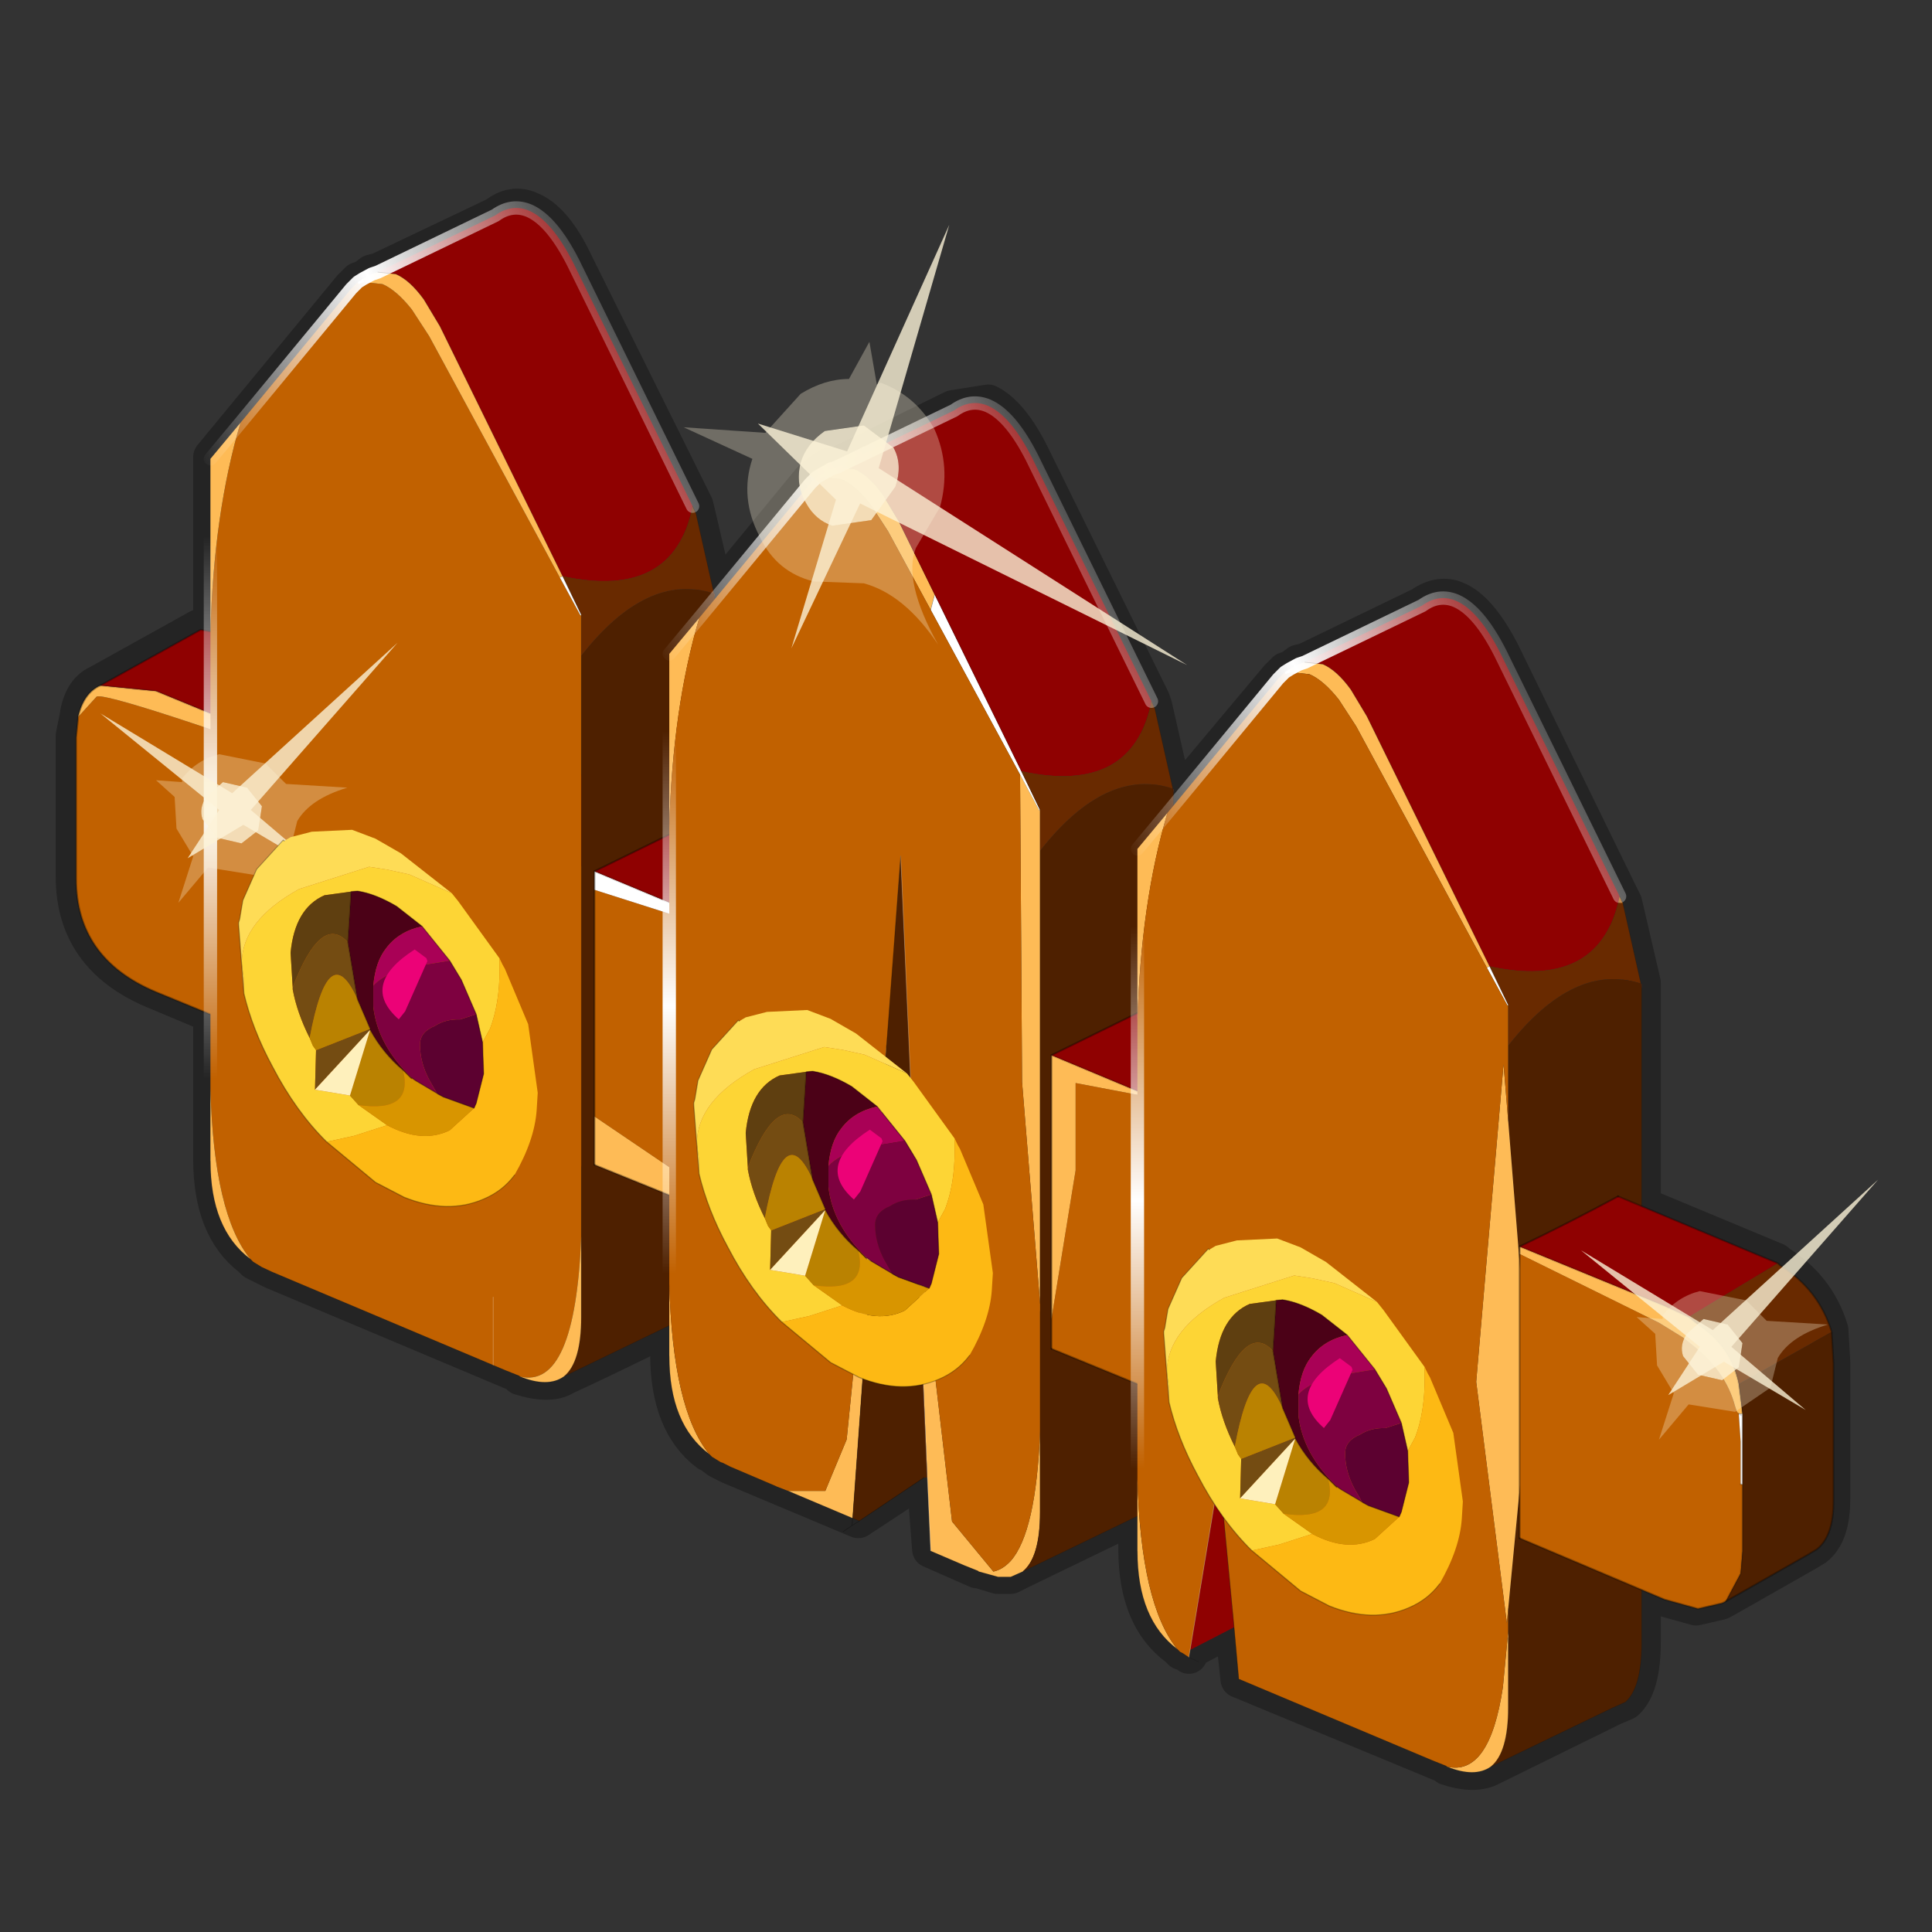 <?xml version="1.0" encoding="UTF-8" standalone="no"?>
<svg xmlns:xlink="http://www.w3.org/1999/xlink" height="520.0px" width="520.0px" xmlns="http://www.w3.org/2000/svg">
  <rect width="100%" height="100%" fill="#333333" stroke="none"/>
  <g transform="matrix(10.0, 0.0, 0.0, 10.0, 0.0, 0.0)">
    <use height="52.0" transform="matrix(1.0, 0.0, 0.0, 1.0, 0.0, 0.0)" width="52.0" xlink:href="#shape0"/>
    <use height="88.5" transform="matrix(0.359, 0.0, 0.0, 0.359, 5.484, 5.421)" width="38.3" xlink:href="#sprite0"/>
    <use height="11.05" transform="matrix(1.0, 0.0, 0.0, 1.0, 16.0, 22.15)" width="8.5" xlink:href="#shape2"/>
    <use height="88.5" transform="matrix(0.359, 0.0, 0.0, 0.359, 17.834, 10.671)" width="38.3" xlink:href="#sprite1"/>
    <use height="11.05" transform="matrix(1.0, 0.0, 0.0, 1.0, 28.3, 27.1)" width="8.45" xlink:href="#shape4"/>
    <use height="88.5" transform="matrix(0.359, 0.0, 0.0, 0.359, 30.434, 15.921)" width="38.3" xlink:href="#sprite2"/>
    <use height="37.25" transform="matrix(1.0, 0.0, 0.0, 1.0, 2.7, 6.05)" width="47.85" xlink:href="#shape6"/>
    <use height="19.5" transform="matrix(0.571, -0.147, 0.0, 0.571, 6.422, 22.864)" width="14.1" xlink:href="#sprite3"/>
    <use height="19.5" transform="matrix(0.571, -0.147, 0.0, 0.571, 31.322, 33.864)" width="14.1" xlink:href="#sprite3"/>
    <use height="19.5" transform="matrix(0.571, -0.147, 0.0, 0.571, 18.672, 27.714)" width="14.1" xlink:href="#sprite3"/>
    <use height="68.35" transform="matrix(0.722, 0.0, 0.0, 0.722, 26.261, 7.994)" width="26.0" xlink:href="#sprite4"/>
    <use height="68.35" transform="matrix(0.722, 0.0, 0.0, 0.722, 13.961, 3.194)" width="26.0" xlink:href="#sprite6"/>
    <use height="68.35" transform="matrix(0.722, 0.0, 0.0, 0.722, 1.661, -2.056)" width="26.0" xlink:href="#sprite6"/>
  </g>
  <defs>
    <g id="shape0" transform="matrix(1.0, 0.0, 0.0, 1.0, 0.0, 0.0)">
      <path d="M52.0 0.0 L52.0 52.0 0.0 52.0 0.0 0.0 52.0 0.0" fill="#33cc33" fill-opacity="0.0" fill-rule="evenodd" stroke="none"/>
      <path d="M47.2 33.7 L44.2 32.45 44.2 26.45 43.7 24.3 43.6 24.1 40.4 17.55 Q39.8 16.4 39.2 16.15 38.75 15.95 38.25 16.3 L35.15 17.8 34.95 17.85 34.75 18.0 34.6 18.05 34.5 18.15 34.4 18.25 31.55 21.65 31.55 21.2 31.05 19.0 31.0 18.85 27.75 12.25 Q27.2 11.15 26.6 10.85 L25.65 11.0 22.5 12.55 22.3 12.55 21.95 12.8 21.85 12.9 21.8 12.95 19.25 16.05 19.25 15.95 18.75 13.8 18.7 13.6 15.45 7.05 Q14.9 5.9 14.25 5.65 13.8 5.45 13.35 5.8 L10.2 7.3 10.0 7.35 9.8 7.5 9.65 7.55 9.55 7.65 9.45 7.75 5.7 12.3 5.7 16.9 5.35 16.9 2.65 18.4 Q2.2 18.6 2.1 19.3 L2.0 19.8 2.0 23.6 Q2.0 25.75 4.15 26.65 L5.7 27.3 5.7 31.2 Q5.7 33.05 6.75 33.85 L6.85 33.95 7.05 34.05 7.35 34.2 14.0 37.0 14.0 37.05 Q14.8 37.3 15.2 37.05 16.6 36.4 18.0 35.7 L18.0 36.45 Q18.0 38.3 19.05 39.1 L19.15 39.15 19.35 39.3 19.45 39.35 19.65 39.45 23.1 40.9 24.85 39.75 24.9 39.75 25.05 41.7 26.3 42.25 26.35 42.25 26.85 42.4 27.2 42.4 27.5 42.25 30.6 40.75 30.6 41.7 Q30.6 43.55 31.7 44.35 L31.8 44.45 31.85 44.45 32.0 44.55 32.05 44.4 33.2 43.8 33.35 45.2 38.9 47.5 38.95 47.55 Q39.7 47.8 40.15 47.55 L43.4 45.95 43.75 45.8 Q44.2 45.4 44.2 44.2 L44.2 42.75 44.75 43.0 45.65 43.25 46.3 43.1 46.4 43.05 48.6 41.8 48.85 41.65 Q49.3 41.3 49.3 40.35 L49.3 36.65 49.25 35.8 Q48.9 34.65 47.85 34.0 L47.8 33.95 47.2 33.7 Z" fill="none" stroke="#000000" stroke-linecap="round" stroke-linejoin="round" stroke-opacity="0.302" stroke-width="1.0"/>
      <path d="M19.9 32.55 L19.8 32.55 19.1 32.7 18.2 32.45 4.2 26.7 Q2.05 25.8 2.05 23.65 L2.05 19.85 2.1 19.35 2.1 19.3 2.6 18.75 Q2.9 18.6 10.15 21.2 L15.5 23.25 18.1 24.35 18.2 24.35 18.9 24.7 19.1 24.9 Q20.0 25.55 20.25 26.55 L20.35 27.4 20.35 29.3 19.05 28.8 20.35 29.3 20.35 31.2 20.35 31.75 19.9 32.55" fill="#c16100" fill-rule="evenodd" stroke="none"/>
      <path d="M2.1 19.3 Q2.25 18.65 2.7 18.45 L4.2 18.6 15.5 23.25 10.15 21.2 Q2.9 18.6 2.6 18.75 L2.1 19.3" fill="#febb56" fill-rule="evenodd" stroke="none"/>
      <path d="M2.7 18.45 L5.4 16.95 6.75 17.2 20.75 22.95 21.3 23.25 18.9 24.7 18.2 24.35 18.1 24.35 15.5 23.25 4.2 18.6 2.7 18.45" fill="#8f0101" fill-rule="evenodd" stroke="none"/>
      <path d="M21.3 23.25 L21.45 23.3 Q22.45 23.95 22.8 25.1 L20.25 26.55 Q20.0 25.55 19.1 24.9 L18.9 24.7 21.3 23.25" fill="#692a00" fill-rule="evenodd" stroke="none"/>
      <path d="M22.8 25.1 L22.85 25.95 22.85 29.75 Q22.85 30.75 22.4 31.1 L22.1 31.25 19.9 32.55 20.35 31.75 20.35 31.2 20.35 29.3 20.35 27.4 20.25 26.55 22.8 25.1 M21.95 28.4 L20.35 29.3 21.95 28.4" fill="#4e2000" fill-rule="evenodd" stroke="none"/>
      <path d="M2.7 18.45 L5.4 16.95 6.75 17.2 20.75 22.95 21.3 23.25 21.45 23.3 Q22.45 23.95 22.8 25.1 L22.85 25.95 22.85 29.75 Q22.85 30.75 22.4 31.1 L22.1 31.25 19.9 32.55 19.8 32.55 19.1 32.7 18.2 32.45 4.2 26.7 Q2.05 25.8 2.05 23.65 L2.05 19.85 2.1 19.35 2.1 19.3 Q2.25 18.65 2.7 18.45" fill="none" stroke="#000000" stroke-linecap="round" stroke-linejoin="round" stroke-opacity="0.302" stroke-width="0.05"/>
      <path d="M2.7 18.45 L4.2 18.6 15.5 23.25 M18.1 24.35 L18.2 24.35 18.9 24.7 M20.25 26.55 Q20.0 25.55 19.1 24.9 L18.9 24.7 M20.35 29.3 L20.35 27.4 20.25 26.55 M19.9 32.55 L20.35 31.75 20.35 31.2 20.35 29.3" fill="none" stroke="#000000" stroke-linecap="round" stroke-linejoin="round" stroke-opacity="0.153" stroke-width="0.05"/>
      <path d="M20.35 29.3 L19.05 28.8 M20.35 29.3 L21.95 28.4" fill="none" stroke="#ffffff" stroke-linecap="round" stroke-linejoin="round" stroke-opacity="0.302" stroke-width="0.05"/>
    </g>
    <g id="sprite0" transform="matrix(1.0, 0.0, 0.0, 1.0, 19.4, 44.5)">
      <use height="88.5" transform="matrix(1.0, 0.0, 0.0, 1.0, -19.4, -44.5)" width="38.3" xlink:href="#shape1"/>
    </g>
    <g id="shape1" transform="matrix(1.0, 0.0, 0.0, 1.0, 19.4, 44.5)">
      <path d="M-6.35 -39.2 L2.45 -43.45 Q3.7 -44.35 5.0 -43.8 6.7 -43.05 8.3 -39.9 L17.25 -21.65 Q15.85 -14.6 7.5 -16.4 L-1.7 -35.15 -2.9 -37.15 Q-3.95 -38.6 -5.0 -39.05 L-6.35 -39.2" fill="#8f0101" fill-rule="evenodd" stroke="none"/>
      <path d="M18.85 -15.1 L18.9 -15.05 18.9 -14.75 18.85 -15.1" fill="#963807" fill-rule="evenodd" stroke="none"/>
      <path d="M18.9 -14.75 L18.9 34.4 Q18.9 37.65 17.7 38.75 L16.7 39.2 7.6 43.6 Q8.9 42.55 8.9 39.15 L8.9 33.1 8.9 -10.45 Q13.85 -16.75 18.85 -15.1 L18.9 -14.75" fill="#4e2000" fill-rule="evenodd" stroke="none"/>
      <path d="M17.25 -21.65 L17.5 -21.1 18.85 -15.1 Q13.85 -16.75 8.9 -10.45 L8.9 -13.45 8.9 -13.5 7.5 -16.4 Q15.85 -14.6 17.25 -21.65" fill="#692a00" fill-rule="evenodd" stroke="none"/>
      <path d="M8.85 -13.45 L8.9 -13.5 8.9 -13.45 8.85 -13.45" fill="#ffa203" fill-rule="evenodd" stroke="none"/>
      <path d="M3.25 43.15 L2.3 42.75 -14.3 35.75 -15.05 35.4 -15.7 35.0 -15.9 34.8 Q-18.65 31.45 -18.9 22.0 L-18.9 -12.25 Q-18.65 -21.15 -16.65 -27.9 L-8.35 -37.95 -8.15 -38.15 -7.85 -38.45 -7.8 -38.3 -7.35 -38.45 -6.0 -38.3 Q-4.95 -37.85 -3.8 -36.4 L-2.5 -34.4 7.3 -16.3 8.85 -13.45 8.9 -13.45 8.9 -10.45 8.9 33.1 Q8.45 44.6 4.3 43.6 L4.25 43.55 3.25 43.15 M2.3 37.65 L2.3 42.75 2.3 37.65" fill="#c16100" fill-rule="evenodd" stroke="none"/>
      <path d="M-7.85 -38.45 L-7.45 -38.7 -7.35 -38.45 -7.8 -38.3 -7.85 -38.45 M8.85 -13.45 L7.3 -16.3 7.5 -16.4 8.9 -13.5 8.85 -13.45" fill="#ffffff" fill-rule="evenodd" stroke="none"/>
      <path d="M7.6 43.6 Q6.4 44.45 4.3 43.6 8.45 44.6 8.9 33.1 L8.9 39.15 Q8.9 42.55 7.6 43.6 M-15.9 34.8 Q-18.9 32.55 -18.9 27.45 L-18.9 22.0 Q-18.65 31.45 -15.9 34.8 M-18.9 -12.25 L-18.9 -25.2 -16.65 -27.9 Q-18.65 -21.15 -18.9 -12.25 M-7.45 -38.7 L-6.8 -39.05 -6.35 -39.2 -5.0 -39.05 Q-3.95 -38.6 -2.9 -37.15 L-1.7 -35.15 7.5 -16.4 7.3 -16.3 -2.5 -34.4 -3.8 -36.4 Q-4.95 -37.85 -6.0 -38.3 L-7.35 -38.45 -7.45 -38.7" fill="#febb56" fill-rule="evenodd" stroke="none"/>
      <path d="M-6.35 -39.2 L2.45 -43.45 Q3.7 -44.35 5.0 -43.8 6.7 -43.05 8.3 -39.9 L17.25 -21.65 M-18.9 -25.2 L-16.65 -27.9 -8.35 -37.95 -8.15 -38.15 -7.85 -38.45 -7.45 -38.7 -6.8 -39.05 -6.35 -39.2" fill="none" stroke="url(#gradient0)" stroke-linecap="round" stroke-linejoin="round" stroke-width="1.0"/>
      <path d="M17.25 -21.65 L17.5 -21.1 18.85 -15.1 18.9 -15.05 18.9 -14.75 18.9 34.4 Q18.9 37.65 17.7 38.75 L16.7 39.2 7.6 43.6 Q6.4 44.45 4.3 43.6 L3.25 43.15 2.3 42.75 -14.3 35.75 -15.05 35.4 -15.7 35.0 -15.9 34.8 Q-18.9 32.55 -18.9 27.45 M-6.35 -39.2 L-5.0 -39.05 Q-3.95 -38.6 -2.9 -37.15 L-1.7 -35.15 7.5 -16.4 M18.85 -15.1 L18.9 -14.75 M8.9 -13.5 L7.5 -16.4 M8.9 -13.45 L8.9 -13.5 M8.9 -13.45 L8.9 -10.45 8.9 33.1 8.9 39.15 Q8.9 42.55 7.6 43.6 M4.3 43.6 L4.25 43.55 3.25 43.15" fill="none" stroke="#000000" stroke-linecap="round" stroke-linejoin="round" stroke-opacity="0.153" stroke-width="0.05"/>
      <path d="M2.3 42.75 L2.3 37.65" fill="none" stroke="#ffffff" stroke-linecap="round" stroke-linejoin="round" stroke-opacity="0.302" stroke-width="0.05"/>
      <path d="M-18.9 27.45 L-18.9 22.0 -18.9 -12.25 -18.9 -25.2" fill="none" stroke="url(#gradient1)" stroke-linecap="round" stroke-linejoin="round" stroke-width="1.0"/>
    </g>
    <linearGradient gradientTransform="matrix(0.019, -0.011, 0.01, 0.017, -0.8, -28.1)" gradientUnits="userSpaceOnUse" id="gradient0" spreadMethod="pad" x1="-819.2" x2="819.2">
      <stop offset="0.0" stop-color="#ffffff" stop-opacity="0.0"/>
      <stop offset="0.502" stop-color="#ffffff"/>
      <stop offset="0.992" stop-color="#ffffff" stop-opacity="0.0"/>
    </linearGradient>
    <linearGradient gradientTransform="matrix(0.0, 0.025, -0.032, 0.0, -18.9, 1.1)" gradientUnits="userSpaceOnUse" id="gradient1" spreadMethod="pad" x1="-819.2" x2="819.2">
      <stop offset="0.0" stop-color="#ffffff" stop-opacity="0.0"/>
      <stop offset="0.502" stop-color="#ffffff"/>
      <stop offset="0.992" stop-color="#ffffff" stop-opacity="0.0"/>
    </linearGradient>
    <g id="shape2" transform="matrix(1.0, 0.0, 0.0, 1.0, -16.0, -22.15)">
      <path d="M21.95 27.2 L22.05 28.05 22.05 31.75 21.95 32.3 21.55 33.05 21.5 33.1 20.8 33.2 20.65 33.2 16.0 30.05 16.0 23.95 20.55 25.4 20.8 25.55 Q21.7 26.2 21.95 27.2" fill="#c16100" fill-rule="evenodd" stroke="none"/>
      <path d="M16.0 23.45 L19.95 25.1 20.55 25.4 16.0 23.95 16.0 23.45" fill="#ffffff" fill-rule="evenodd" stroke="none"/>
      <path d="M16.0 23.45 L18.65 22.15 22.35 23.7 22.95 23.95 20.55 25.4 19.95 25.1 16.0 23.45" fill="#8f0101" fill-rule="evenodd" stroke="none"/>
      <path d="M20.55 25.4 L22.95 23.95 23.0 24.0 Q24.05 24.65 24.4 25.8 L21.95 27.2 Q21.7 26.2 20.8 25.55 L20.55 25.4" fill="#692a00" fill-rule="evenodd" stroke="none"/>
      <path d="M16.0 30.05 L20.65 33.2 19.95 32.95 16.0 31.35 16.0 30.05" fill="#febb56" fill-rule="evenodd" stroke="none"/>
      <path d="M21.95 27.2 L24.4 25.8 24.5 26.65 24.5 30.35 Q24.5 31.3 24.0 31.65 L23.75 31.8 21.55 33.05 21.95 32.3 22.05 31.75 22.05 28.05 21.95 27.2" fill="#4e2000" fill-rule="evenodd" stroke="none"/>
      <path d="M18.65 22.15 L16.0 23.45 16.0 23.95 16.0 30.05 16.0 31.35" fill="none" stroke="#000000" stroke-linecap="round" stroke-linejoin="round" stroke-opacity="0.353" stroke-width="0.05"/>
      <path d="M16.0 23.45 L19.95 25.1 20.55 25.4 M21.95 27.2 L22.05 28.05 22.05 31.75 21.95 32.3 21.55 33.05 M21.95 27.2 Q21.7 26.2 20.8 25.55 L20.55 25.4" fill="none" stroke="#000000" stroke-linecap="round" stroke-linejoin="round" stroke-opacity="0.153" stroke-width="0.05"/>
      <path d="M22.95 23.95 L22.35 23.7 18.65 22.15 M24.4 25.8 Q24.05 24.65 23.0 24.0 L22.95 23.95 M21.55 33.05 L23.75 31.8 24.0 31.65 Q24.5 31.3 24.5 30.35 L24.5 26.65 24.4 25.8 M20.65 33.2 L20.8 33.2 21.5 33.1 21.55 33.05 M16.0 31.35 L19.95 32.95 20.65 33.2" fill="none" stroke="#000000" stroke-linecap="round" stroke-linejoin="round" stroke-opacity="0.302" stroke-width="0.05"/>
    </g>
    <g id="sprite1" transform="matrix(1.0, 0.0, 0.0, 1.0, 19.4, 44.5)">
      <use height="88.5" transform="matrix(1.0, 0.0, 0.0, 1.0, -19.4, -44.5)" width="38.3" xlink:href="#shape3"/>
    </g>
    <g id="shape3" transform="matrix(1.0, 0.0, 0.0, 1.0, 19.4, 44.5)">
      <path d="M1.0 -29.65 L0.7 -28.5 -2.5 -34.4 -3.8 -36.4 Q-4.95 -37.85 -6.0 -38.3 L-7.35 -38.45 -7.8 -38.3 -7.85 -38.45 -6.8 -39.05 -6.35 -39.2 -5.0 -39.05 Q-3.95 -38.6 -2.9 -37.15 L-1.7 -35.15 1.0 -29.65 M7.4 -16.15 L8.85 -13.45 8.9 -13.45 8.9 -10.45 8.9 23.5 7.55 6.9 7.4 -16.15 M7.6 43.6 L6.7 44.0 5.75 44.0 4.3 43.6 4.25 43.55 3.25 43.15 0.8 42.1 0.7 42.05 0.45 36.55 -0.4 16.7 2.3 39.85 5.4 43.6 Q6.1 43.45 6.7 42.8 8.6 40.65 8.9 33.1 L8.9 39.15 Q8.9 42.55 7.6 43.6 M-18.9 -25.2 L-16.65 -27.9 Q-18.65 -21.15 -18.9 -12.25 L-18.9 -25.2 M-2.55 3.4 L-5.15 39.6 -10.0 37.55 -7.2 37.55 -5.6 33.7 -2.55 3.4 M-15.9 34.8 Q-18.9 32.55 -18.9 27.45 L-18.9 22.0 Q-18.65 31.45 -15.9 34.8" fill="#febb56" fill-rule="evenodd" stroke="none"/>
      <path d="M0.7 -28.5 L1.0 -29.65 7.5 -16.4 8.9 -13.5 8.85 -13.45 7.4 -16.15 0.7 -28.5" fill="#ffffff" fill-rule="evenodd" stroke="none"/>
      <path d="M1.0 -29.65 L-1.7 -35.15 -2.9 -37.15 Q-3.95 -38.6 -5.0 -39.05 L-6.35 -39.2 2.45 -43.45 Q3.7 -44.35 5.0 -43.8 6.7 -43.05 8.3 -39.9 L17.25 -21.65 Q15.85 -14.6 7.5 -16.4 L1.0 -29.65" fill="#8f0101" fill-rule="evenodd" stroke="none"/>
      <path d="M18.85 -15.1 L18.9 -15.05 18.9 -14.75 18.85 -15.1" fill="#963807" fill-rule="evenodd" stroke="none"/>
      <path d="M18.9 -14.75 L18.9 34.4 Q18.9 37.65 17.7 38.75 L16.7 39.2 7.6 43.6 Q8.9 42.55 8.9 39.15 L8.9 33.1 8.9 24.1 8.9 23.5 8.9 -10.45 Q13.85 -16.75 18.85 -15.1 L18.9 -14.75 M0.45 36.55 L0.2 36.55 -4.65 39.8 -5.15 39.6 -2.55 3.4 -1.55 -10.05 -0.4 15.95 -0.4 16.7 0.45 36.55" fill="#4e2000" fill-rule="evenodd" stroke="none"/>
      <path d="M8.9 -13.5 L7.5 -16.4 Q15.85 -14.6 17.25 -21.65 L17.5 -21.1 18.85 -15.1 Q13.85 -16.75 8.9 -10.45 L8.9 -13.45 8.9 -13.5" fill="#692a00" fill-rule="evenodd" stroke="none"/>
      <path d="M8.85 -13.45 L8.9 -13.5 8.9 -13.45 8.85 -13.45" fill="#ffa203" fill-rule="evenodd" stroke="none"/>
      <path d="M-7.85 -38.45 L-7.8 -38.3 -7.35 -38.45 -6.0 -38.3 Q-4.95 -37.85 -3.8 -36.4 L-2.5 -34.4 0.7 -28.5 7.4 -16.15 7.55 6.9 8.9 23.5 8.9 24.1 8.9 33.1 Q8.6 40.65 6.7 42.8 6.1 43.45 5.4 43.6 L2.3 39.85 -0.4 16.7 -0.4 15.95 -1.55 -10.05 -2.55 3.4 -5.6 33.7 -7.2 37.55 -10.0 37.55 -10.9 37.2 -14.3 35.75 -14.9 35.45 -15.05 35.4 -15.7 35.0 -15.9 34.8 Q-18.65 31.45 -18.9 22.0 L-18.9 -12.25 Q-18.65 -21.15 -16.65 -27.9 L-8.35 -37.95 -8.15 -38.15 -7.85 -38.45" fill="#c16100" fill-rule="evenodd" stroke="none"/>
      <path d="M0.7 -28.5 L1.0 -29.65 -1.7 -35.15 -2.9 -37.15 Q-3.95 -38.6 -5.0 -39.05 L-6.35 -39.2 M8.9 -13.5 L7.5 -16.4 1.0 -29.65 M17.25 -21.65 L17.5 -21.1 18.85 -15.1 18.9 -15.05 18.9 -14.75 18.9 34.4 Q18.9 37.65 17.7 38.75 L16.7 39.2 7.6 43.6 6.7 44.0 5.75 44.0 4.3 43.6 3.25 43.15 0.8 42.1 0.7 42.05 M18.85 -15.1 L18.9 -14.75 M8.9 -13.45 L8.9 -13.5 M8.9 -13.45 L8.9 -10.45 8.9 23.5 M8.9 24.1 L8.9 33.1 8.9 39.15 Q8.9 42.55 7.6 43.6 M4.3 43.6 L4.25 43.55 3.25 43.15 M-5.15 39.6 L-4.65 39.8 M-10.9 37.2 L-14.3 35.75 -14.9 35.45 -15.05 35.4 -15.7 35.0 -15.9 34.8 Q-18.9 32.55 -18.9 27.45 M-5.15 39.6 L-10.0 37.55" fill="none" stroke="#000000" stroke-linecap="round" stroke-linejoin="round" stroke-opacity="0.153" stroke-width="0.05"/>
      <path d="M-6.35 -39.2 L-6.8 -39.05 -7.85 -38.45 M-6.35 -39.2 L2.45 -43.45 Q3.7 -44.35 5.0 -43.8 6.7 -43.05 8.3 -39.9 L17.25 -21.65 M-16.65 -27.9 L-8.35 -37.95 -8.15 -38.15 -7.85 -38.45 M-16.65 -27.9 L-18.9 -25.2" fill="none" stroke="url(#gradient2)" stroke-linecap="round" stroke-linejoin="round" stroke-width="1.0"/>
      <path d="M0.7 42.05 L0.45 36.55 -0.4 16.7 M-0.4 15.95 L-1.55 -10.05" fill="none" stroke="#ffffff" stroke-linecap="round" stroke-linejoin="round" stroke-opacity="0.302" stroke-width="0.05"/>
      <path d="M-18.9 -25.2 L-18.9 -12.25 M-18.9 27.45 L-18.9 22.0 -18.9 -12.25" fill="none" stroke="url(#gradient3)" stroke-linecap="round" stroke-linejoin="round" stroke-width="1.0"/>
      <path d="M0.2 36.55 L-4.65 39.8 -5.2 40.15 -5.85 40.6 M-1.55 -10.05 L-2.55 3.4 -5.15 39.6 -5.2 40.15" fill="none" stroke="#000000" stroke-linecap="round" stroke-linejoin="round" stroke-opacity="0.302" stroke-width="0.05"/>
    </g>
    <linearGradient gradientTransform="matrix(0.019, -0.011, 0.01, 0.017, -0.8, -28.1)" gradientUnits="userSpaceOnUse" id="gradient2" spreadMethod="pad" x1="-819.2" x2="819.2">
      <stop offset="0.0" stop-color="#ffffff" stop-opacity="0.0"/>
      <stop offset="0.502" stop-color="#ffffff"/>
      <stop offset="0.992" stop-color="#ffffff" stop-opacity="0.0"/>
    </linearGradient>
    <linearGradient gradientTransform="matrix(0.0, 0.025, -0.032, 0.0, -18.9, 1.1)" gradientUnits="userSpaceOnUse" id="gradient3" spreadMethod="pad" x1="-819.2" x2="819.2">
      <stop offset="0.0" stop-color="#ffffff" stop-opacity="0.0"/>
      <stop offset="0.502" stop-color="#ffffff"/>
      <stop offset="0.992" stop-color="#ffffff" stop-opacity="0.0"/>
    </linearGradient>
    <g id="shape4" transform="matrix(1.0, 0.0, 0.0, 1.0, -28.3, -27.1)">
      <path d="M32.9 30.35 L33.1 30.5 Q34.0 31.1 34.25 32.15 L34.3 33.0 34.3 34.8 34.3 36.7 34.25 37.2 33.85 38.0 33.75 38.05 33.1 38.15 32.2 37.9 28.3 36.3 28.3 35.5 28.95 31.5 28.95 29.15 31.05 29.55 32.2 30.05 32.9 30.35 M33.0 34.3 L34.3 34.8 33.0 34.3" fill="#c16100" fill-rule="evenodd" stroke="none"/>
      <path d="M28.3 35.5 L28.3 28.4 31.05 29.55 28.95 29.15 28.95 31.5 28.3 35.5" fill="#febb56" fill-rule="evenodd" stroke="none"/>
      <path d="M35.2 28.9 L32.9 30.35 32.2 30.05 31.05 29.55 28.3 28.4 30.95 27.1 34.65 28.65 35.2 28.9" fill="#8f0101" fill-rule="evenodd" stroke="none"/>
      <path d="M35.2 28.9 L35.3 28.95 Q36.4 29.6 36.7 30.7 L34.25 32.15 Q34.0 31.1 33.1 30.5 L32.9 30.35 35.2 28.9" fill="#692a00" fill-rule="evenodd" stroke="none"/>
      <path d="M34.25 32.15 L36.7 30.7 36.75 31.6 36.75 35.25 Q36.75 36.2 36.35 36.55 L36.05 36.7 33.85 38.0 34.25 37.2 34.3 36.7 34.3 34.8 34.3 33.0 34.25 32.15 M35.9 33.95 L34.3 34.8 35.9 33.95 M36.75 31.6 L34.3 33.0 36.75 31.6" fill="#4e2000" fill-rule="evenodd" stroke="none"/>
      <path d="M28.3 36.3 L28.3 35.5 28.3 28.4 30.95 27.1" fill="none" stroke="#000000" stroke-linecap="round" stroke-linejoin="round" stroke-opacity="0.353" stroke-width="0.05"/>
      <path d="M32.9 30.35 L33.1 30.5 Q34.0 31.1 34.25 32.15 L34.3 33.0 36.75 31.6 M31.05 29.55 L32.2 30.05 32.9 30.35 M31.05 29.55 L28.3 28.4 M34.3 33.0 L34.3 34.8 35.9 33.95 M33.85 38.0 L34.25 37.2 34.3 36.7 34.3 34.8" fill="none" stroke="#000000" stroke-linecap="round" stroke-linejoin="round" stroke-opacity="0.153" stroke-width="0.05"/>
      <path d="M36.7 30.7 Q36.4 29.6 35.3 28.95 L35.2 28.9 M36.7 30.7 L36.75 31.6 36.75 35.25 Q36.75 36.2 36.35 36.55 L36.05 36.7 33.85 38.0 33.75 38.05 33.1 38.15 32.2 37.9 28.3 36.3 M30.95 27.1 L34.65 28.65 35.2 28.9" fill="none" stroke="#000000" stroke-linecap="round" stroke-linejoin="round" stroke-opacity="0.302" stroke-width="0.05"/>
      <path d="M34.3 34.8 L33.0 34.3" fill="none" stroke="#ffffff" stroke-linecap="round" stroke-linejoin="round" stroke-opacity="0.302" stroke-width="0.05"/>
    </g>
    <g id="sprite2" transform="matrix(1.0, 0.0, 0.0, 1.0, 19.4, 44.5)">
      <use height="88.5" transform="matrix(1.0, 0.0, 0.0, 1.0, -19.4, -44.5)" width="38.3" xlink:href="#shape5"/>
    </g>
    <g id="shape5" transform="matrix(1.0, 0.0, 0.0, 1.0, 19.4, 44.5)">
      <path d="M-6.35 -39.2 L2.45 -43.45 Q3.7 -44.35 5.0 -43.8 6.7 -43.05 8.3 -39.9 L17.25 -21.65 17.15 -21.2 Q15.55 -14.65 7.5 -16.4 L-1.7 -35.15 -2.9 -37.15 Q-3.95 -38.6 -5.0 -39.05 L-6.35 -39.2 M-11.65 33.15 L-14.95 34.85 -12.75 21.6 -11.65 33.15" fill="#8f0101" fill-rule="evenodd" stroke="none"/>
      <path d="M17.5 -21.1 L18.85 -15.1 Q13.85 -16.75 8.9 -10.45 L8.9 -13.45 8.9 -13.5 7.5 -16.4 Q15.55 -14.65 17.15 -21.2 L17.5 -21.1" fill="#692a00" fill-rule="evenodd" stroke="none"/>
      <path d="M18.85 -15.1 L18.9 -15.05 18.9 -14.75 18.85 -15.1" fill="#963807" fill-rule="evenodd" stroke="none"/>
      <path d="M18.9 -14.75 L18.9 34.4 Q18.9 37.65 17.7 38.75 L16.7 39.2 7.6 43.6 Q8.9 42.55 8.9 39.15 L8.9 33.95 8.9 33.65 8.9 33.1 8.9 31.75 10.5 15.1 8.9 -4.8 8.9 -10.45 Q13.85 -16.75 18.85 -15.1 L18.9 -14.75" fill="#4e2000" fill-rule="evenodd" stroke="none"/>
      <path d="M17.25 -21.65 L17.5 -21.1 17.15 -21.2 17.25 -21.65" fill="#ab5500" fill-rule="evenodd" stroke="none"/>
      <path d="M7.5 -16.4 L8.9 -13.5 8.85 -13.45 7.3 -16.3 7.5 -16.4 M-7.35 -38.45 L-7.8 -38.3 -7.85 -38.45 -7.45 -38.7 -7.35 -38.45" fill="#ffffff" fill-rule="evenodd" stroke="none"/>
      <path d="M8.9 -13.5 L8.9 -13.45 8.85 -13.45 8.9 -13.5" fill="#ffa203" fill-rule="evenodd" stroke="none"/>
      <path d="M7.6 43.6 Q6.4 44.45 4.3 43.6 7.5 44.35 8.5 37.65 L8.9 33.45 8.9 33.1 8.9 33.65 8.9 33.95 8.9 39.15 Q8.9 42.55 7.6 43.6 M7.5 -16.4 L7.3 -16.3 -2.5 -34.4 -3.8 -36.4 Q-4.95 -37.85 -6.0 -38.3 L-7.35 -38.45 -7.45 -38.7 -6.8 -39.05 -6.35 -39.2 -5.0 -39.05 Q-3.95 -38.6 -2.9 -37.15 L-1.7 -35.15 7.5 -16.4 M-16.65 -27.9 Q-18.65 -21.15 -18.9 -12.25 L-18.9 -25.2 -16.65 -27.9 M-18.9 22.0 Q-18.65 31.45 -15.9 34.8 -18.9 32.55 -18.9 27.45 L-18.9 22.0 M8.9 31.75 L8.8 32.85 6.5 14.75 8.55 -9.05 8.9 -4.8 10.5 15.1 8.9 31.75" fill="#febb56" fill-rule="evenodd" stroke="none"/>
      <path d="M3.25 43.15 L-11.25 37.05 -11.3 37.05 -11.65 33.15 -12.75 21.6 -14.95 34.85 -15.05 35.4 -15.5 35.1 -15.7 35.0 -15.9 34.8 Q-18.65 31.45 -18.9 22.0 L-18.9 -12.25 Q-18.65 -21.15 -16.65 -27.9 L-8.35 -37.95 -8.15 -38.15 -7.85 -38.45 -7.8 -38.3 -7.35 -38.45 -6.0 -38.3 Q-4.95 -37.85 -3.8 -36.4 L-2.5 -34.4 7.3 -16.3 8.85 -13.45 8.9 -13.45 8.9 -10.45 8.9 -4.8 8.55 -9.05 6.5 14.75 8.8 32.85 8.9 31.75 8.9 33.1 8.9 33.45 8.5 37.65 Q7.5 44.35 4.3 43.6 L4.25 43.55 3.25 43.15" fill="#c16100" fill-rule="evenodd" stroke="none"/>
      <path d="M-6.35 -39.2 L2.45 -43.45 Q3.7 -44.35 5.0 -43.8 6.7 -43.05 8.3 -39.9 L17.25 -21.65 M-7.85 -38.45 L-8.15 -38.15 -8.35 -37.95 -16.65 -27.9 M-7.45 -38.7 L-6.8 -39.05 -6.35 -39.2 M-7.45 -38.7 L-7.85 -38.45 M-18.9 -25.2 L-16.65 -27.9" fill="none" stroke="url(#gradient4)" stroke-linecap="round" stroke-linejoin="round" stroke-width="1.0"/>
      <path d="M17.25 -21.65 L17.5 -21.1 18.85 -15.1 18.9 -15.05 18.9 -14.75 18.9 34.4 Q18.9 37.65 17.7 38.75 L16.7 39.2 7.6 43.6 Q6.4 44.45 4.3 43.6 L3.25 43.15 -11.25 37.05 -11.3 37.05 M-15.05 35.4 L-14.3 35.75 M7.5 -16.4 L8.9 -13.5 8.9 -13.45 8.9 -10.45 M18.85 -15.1 L18.9 -14.75 M-15.9 34.8 L-15.7 35.0 -15.5 35.1 -15.05 35.4 M8.9 -4.8 L8.9 -10.45 M8.9 31.75 L8.9 33.1 8.9 33.65 M8.9 33.95 L8.9 39.15 Q8.9 42.55 7.6 43.6 M-6.35 -39.2 L-5.0 -39.05 Q-3.95 -38.6 -2.9 -37.15 L-1.7 -35.15 7.5 -16.4 M-15.9 34.8 Q-18.9 32.55 -18.9 27.45 M4.3 43.6 L4.25 43.55 3.25 43.15" fill="none" stroke="#000000" stroke-linecap="round" stroke-linejoin="round" stroke-opacity="0.153" stroke-width="0.05"/>
      <path d="M-18.9 -12.25 L-18.9 22.0 M-18.9 -12.25 L-18.9 -25.2 M-18.9 27.45 L-18.9 22.0" fill="none" stroke="url(#gradient5)" stroke-linecap="round" stroke-linejoin="round" stroke-width="1.0"/>
      <path d="M-14.95 34.85 L-15.05 35.4 M-14.95 34.85 L-12.75 21.6" fill="none" stroke="#ffffff" stroke-linecap="round" stroke-linejoin="round" stroke-opacity="0.302" stroke-width="0.05"/>
      <path d="M-11.3 37.05 L-11.65 33.15 M-12.75 21.6 L-11.65 33.15" fill="none" stroke="#000000" stroke-linecap="round" stroke-linejoin="round" stroke-opacity="0.302" stroke-width="0.05"/>
    </g>
    <linearGradient gradientTransform="matrix(0.019, -0.011, 0.01, 0.017, -0.8, -28.1)" gradientUnits="userSpaceOnUse" id="gradient4" spreadMethod="pad" x1="-819.2" x2="819.2">
      <stop offset="0.0" stop-color="#ffffff" stop-opacity="0.0"/>
      <stop offset="0.502" stop-color="#ffffff"/>
      <stop offset="0.992" stop-color="#ffffff" stop-opacity="0.0"/>
    </linearGradient>
    <linearGradient gradientTransform="matrix(0.0, 0.025, -0.032, 0.0, -18.9, 1.1)" gradientUnits="userSpaceOnUse" id="gradient5" spreadMethod="pad" x1="-819.2" x2="819.2">
      <stop offset="0.0" stop-color="#ffffff" stop-opacity="0.0"/>
      <stop offset="0.502" stop-color="#ffffff"/>
      <stop offset="0.992" stop-color="#ffffff" stop-opacity="0.0"/>
    </linearGradient>
    <g id="shape6" transform="matrix(1.0, 0.0, 0.0, 1.0, -2.7, -6.05)">
      <path d="M40.9 33.75 L44.65 35.6 45.3 36.0 45.55 36.2 Q46.45 36.9 46.7 37.85 L46.75 38.0 46.8 38.05 46.85 38.8 46.85 39.95 46.9 39.95 46.9 41.75 46.85 42.35 46.45 43.1 46.35 43.15 45.7 43.3 44.8 43.05 40.9 41.4 40.9 33.75" fill="#c16100" fill-rule="evenodd" stroke="none"/>
      <path d="M46.8 38.05 L46.9 38.05 46.9 38.1 46.9 39.95 46.85 39.95 46.85 38.8 46.8 38.05 46.9 38.1 46.8 38.05" fill="#ffffff" fill-rule="evenodd" stroke="none"/>
      <path d="M45.45 35.45 L45.7 35.65 Q46.6 36.25 46.8 37.25 L46.9 38.05 46.8 38.05 46.75 38.0 46.7 37.85 Q46.45 36.9 45.55 36.2 L45.3 36.0 44.65 35.6 40.9 33.75 40.9 33.55 44.8 35.15 45.45 35.45" fill="#febb56" fill-rule="evenodd" stroke="none"/>
      <path d="M47.85 34.0 L45.45 35.45 44.8 35.15 40.9 33.55 Q42.25 32.9 43.55 32.2 L47.25 33.75 47.85 34.0" fill="#8f0101" fill-rule="evenodd" stroke="none"/>
      <path d="M46.8 37.25 Q46.6 36.25 45.7 35.65 L45.45 35.45 47.85 34.0 47.9 34.05 Q48.95 34.7 49.3 35.85 L46.8 37.25" fill="#692a00" fill-rule="evenodd" stroke="none"/>
      <path d="M46.8 37.25 L49.3 35.85 49.35 36.7 49.35 40.4 Q49.35 41.35 48.9 41.7 L48.65 41.85 46.45 43.1 46.85 42.35 46.9 41.75 46.9 39.95 46.9 38.1 46.9 38.05 46.8 37.25" fill="#4e2000" fill-rule="evenodd" stroke="none"/>
      <path d="M40.9 33.55 L40.9 33.75 40.9 41.4 M43.55 32.2 Q42.25 32.9 40.9 33.55" fill="none" stroke="#000000" stroke-linecap="round" stroke-linejoin="round" stroke-opacity="0.353" stroke-width="0.05"/>
      <path d="M45.45 35.45 L45.7 35.65 Q46.6 36.25 46.8 37.25 M45.45 35.45 L44.8 35.15 40.9 33.55 M46.9 38.05 L46.8 37.25 M46.45 43.1 L46.85 42.35 46.9 41.75 46.9 39.95 46.85 39.95 M46.8 38.05 L46.9 38.1 46.9 38.05 M46.9 38.1 L46.9 39.95" fill="none" stroke="#000000" stroke-linecap="round" stroke-linejoin="round" stroke-opacity="0.153" stroke-width="0.05"/>
      <path d="M49.3 35.85 Q48.95 34.7 47.9 34.05 L47.85 34.0 47.25 33.75 43.55 32.2 M40.9 41.4 L44.8 43.05 45.7 43.3 46.35 43.15 46.45 43.1 48.65 41.85 48.9 41.7 Q49.35 41.35 49.35 40.4 L49.35 36.7 49.3 35.85" fill="none" stroke="#000000" stroke-linecap="round" stroke-linejoin="round" stroke-opacity="0.302" stroke-width="0.05"/>
      <path d="M23.65 12.6 L31.95 17.9 23.15 13.55 21.3 17.45 22.5 13.45 20.4 11.4 22.8 12.15 25.55 6.05 23.65 12.6" fill="#fcf3d8" fill-opacity="0.792" fill-rule="evenodd" stroke="none"/>
      <path d="M24.65 14.75 Q24.3 15.65 25.25 17.35 24.35 16.0 23.25 15.7 L21.9 15.65 Q20.9 15.4 20.45 14.45 19.9 13.4 20.25 12.35 L18.4 11.5 20.6 11.65 21.55 10.6 Q22.2 10.2 22.85 10.2 L23.4 9.2 23.6 10.35 23.7 10.3 Q24.65 10.65 25.15 11.55 25.6 12.55 25.3 13.65 L24.65 14.75 M22.2 11.6 Q21.7 11.95 21.55 12.45 21.4 13.05 21.7 13.55 21.95 14.0 22.4 14.15 L23.45 14.0 24.1 13.1 Q24.3 12.5 24.05 12.05 L23.25 11.45 22.2 11.6" fill="#fcf3d8" fill-opacity="0.302" fill-rule="evenodd" stroke="none"/>
      <path d="M22.2 11.6 L23.25 11.45 24.05 12.05 Q24.3 12.5 24.1 13.1 L23.45 14.0 22.4 14.15 Q21.95 14.0 21.7 13.55 21.4 13.05 21.55 12.45 21.7 11.95 22.2 11.6" fill="#fcf3d8" fill-opacity="0.843" fill-rule="evenodd" stroke="none"/>
      <path d="M46.1 35.8 L50.55 31.75 46.6 36.25 48.6 37.95 46.4 36.65 44.9 37.55 45.75 36.25 42.55 33.65 46.1 35.8" fill="#fcf3d8" fill-opacity="0.792" fill-rule="evenodd" stroke="none"/>
      <path d="M47.55 35.55 L49.2 35.65 Q48.2 35.95 47.85 36.55 L47.65 37.35 46.7 38.0 45.45 37.8 44.65 38.75 45.05 37.5 44.6 36.75 44.55 35.9 44.05 35.45 44.75 35.5 44.75 35.4 Q45.15 34.9 45.75 34.75 L47.0 35.0 47.55 35.55 M45.3 36.5 L45.7 37.0 46.35 37.15 46.8 36.8 46.9 36.15 46.5 35.65 45.85 35.5 45.4 35.9 Q45.2 36.2 45.3 36.5" fill="#fcf3d8" fill-opacity="0.302" fill-rule="evenodd" stroke="none"/>
      <path d="M45.3 36.5 Q45.2 36.2 45.4 35.9 L45.85 35.5 46.5 35.65 46.9 36.15 46.8 36.8 46.35 37.15 45.7 37.0 45.3 36.5" fill="#fcf3d8" fill-opacity="0.843" fill-rule="evenodd" stroke="none"/>
      <path d="M6.25 21.35 L10.7 17.3 6.75 21.8 8.75 23.5 6.55 22.2 5.05 23.1 5.9 21.8 2.7 19.2 6.25 21.35" fill="#fcf3d8" fill-opacity="0.792" fill-rule="evenodd" stroke="none"/>
      <path d="M7.7 21.1 L9.35 21.2 Q8.35 21.5 8.0 22.1 L7.8 22.9 6.85 23.55 5.6 23.35 4.8 24.3 5.2 23.05 4.75 22.3 4.7 21.45 4.2 21.0 4.9 21.05 4.9 20.95 Q5.3 20.45 5.9 20.3 L7.15 20.55 7.7 21.1 M5.45 22.05 L5.85 22.55 6.5 22.7 6.95 22.35 7.05 21.7 6.65 21.2 6.0 21.05 5.55 21.45 Q5.35 21.75 5.45 22.05" fill="#fcf3d8" fill-opacity="0.302" fill-rule="evenodd" stroke="none"/>
      <path d="M5.45 22.05 Q5.35 21.75 5.55 21.45 L6.0 21.05 6.65 21.2 7.05 21.7 6.95 22.35 6.5 22.7 5.85 22.55 5.45 22.05" fill="#fcf3d8" fill-opacity="0.843" fill-rule="evenodd" stroke="none"/>
    </g>
    <g id="sprite3" transform="matrix(1.0, 0.0, 0.0, 1.0, 7.05, 9.75)">
      <use height="19.5" transform="matrix(1.0, 0.0, 0.0, 1.0, -7.05, -9.75)" width="14.1" xlink:href="#shape7"/>
    </g>
    <g id="shape7" transform="matrix(1.0, 0.0, 0.0, 1.0, 7.05, 9.75)">
      <path d="M2.9 -1.95 L1.6 -3.9 0.4 -5.15 Q-0.6 -6.0 -1.45 -6.35 L-1.75 -6.4 -3.0 -6.55 Q-4.4 -6.3 -4.6 -4.25 L-4.5 -2.6 -4.5 -2.5 Q-4.3 -1.35 -3.7 0.0 L-3.55 0.4 -3.4 0.65 -3.45 2.5 -1.8 3.2 -1.4 3.75 -0.05 5.05 -1.6 5.15 -2.9 5.1 Q-4.35 3.3 -5.45 0.9 -6.4 -1.1 -6.8 -2.9 L-6.8 -3.55 -6.9 -4.35 Q-6.9 -6.35 -4.2 -7.15 L-0.9 -7.35 -0.05 -7.0 1.0 -6.5 3.0 -5.1 3.3 -4.65 5.25 -1.45 5.25 -0.9 Q5.25 0.7 4.8 1.75 L4.45 2.3 4.15 0.9 3.45 -0.9 2.9 -1.95" fill="#fdd535" fill-rule="evenodd" stroke="none"/>
      <path d="M1.6 -3.9 Q0.5 -3.95 -0.1 -3.3 -0.6 -2.8 -0.7 -1.7 L-0.7 -0.7 Q-0.5 1.15 1.1 3.1 L1.1 3.15 0.7 2.65 Q-0.25 1.6 -0.85 0.35 L-0.85 0.3 -1.45 -1.25 -1.9 -4.05 -1.75 -6.4 -1.45 -6.35 Q-0.6 -6.0 0.4 -5.15 L1.6 -3.9" fill="#4b0117" fill-rule="evenodd" stroke="none"/>
      <path d="M-2.9 5.1 L-1.6 5.15 -0.05 5.05 Q1.6 6.35 2.9 6.05 L4.05 5.3 4.15 5.1 4.5 3.8 4.45 2.3 4.8 1.75 Q5.25 0.7 5.25 -0.9 L5.25 -1.45 5.4 -1.1 5.5 -0.9 6.6 2.0 7.05 5.35 7.0 6.15 Q6.9 7.55 5.95 8.95 5.4 9.55 4.5 9.7 2.8 10.0 0.75 8.65 L-0.6 7.6 -2.9 5.1" fill="#fdb914" fill-rule="evenodd" stroke="none"/>
      <path d="M3.0 -5.1 L1.0 -6.5 -0.05 -7.0 -0.9 -7.35 -4.2 -7.15 Q-6.9 -6.35 -6.9 -4.35 L-6.8 -3.55 -6.8 -2.9 -7.05 -6.2 -7.05 -6.3 -7.0 -6.45 -6.85 -7.3 -6.2 -8.6 -4.95 -9.65 -4.9 -9.6 -4.6 -9.7 -3.6 -9.7 -1.7 -9.3 -0.6 -8.6 0.6 -7.6 3.0 -5.1" fill="#fedc56" fill-rule="evenodd" stroke="none"/>
      <path d="M-4.5 -2.6 L-4.6 -4.25 Q-4.4 -6.3 -3.0 -6.55 L-1.75 -6.4 -1.9 -4.05 Q-3.15 -5.75 -4.5 -2.6" fill="#5f3f10" fill-rule="evenodd" stroke="none"/>
      <path d="M-3.45 2.5 L-3.4 0.65 -0.85 0.3 -0.85 0.35 -3.45 2.5 M-3.7 0.0 Q-4.3 -1.35 -4.5 -2.5 L-4.5 -2.6 Q-3.15 -5.75 -1.9 -4.05 L-1.45 -1.25 Q-2.8 -4.6 -3.7 0.0" fill="#744c12" fill-rule="evenodd" stroke="none"/>
      <path d="M-1.4 3.75 L-1.8 3.2 -0.85 0.35 Q-0.25 1.6 0.7 2.65 1.2 4.8 -1.4 3.75 M-3.4 0.65 L-3.55 0.4 -3.7 0.0 Q-2.8 -4.6 -1.45 -1.25 L-0.85 0.3 -3.4 0.65" fill="#ba8201" fill-rule="evenodd" stroke="none"/>
      <path d="M1.3 3.3 L2.3 4.15 2.35 4.2 2.6 4.4 4.05 5.3 2.9 6.05 Q1.6 6.35 -0.05 5.05 L-1.4 3.75 Q1.2 4.8 0.7 2.65 L1.1 3.15 1.3 3.3" fill="#d89500" fill-rule="evenodd" stroke="none"/>
      <path d="M-1.8 3.2 L-3.45 2.5 -0.85 0.35 -1.8 3.2" fill="#fef0bc" fill-rule="evenodd" stroke="none"/>
      <path d="M2.9 -1.95 L0.75 -2.15 Q-0.3 -2.05 -0.7 -1.7 -0.6 -2.8 -0.1 -3.3 0.5 -3.95 1.6 -3.9 L2.9 -1.95" fill="#a90156" fill-rule="evenodd" stroke="none"/>
      <path d="M2.3 4.15 L1.95 3.45 Q1.5 2.5 1.5 1.65 1.5 1.05 2.2 0.95 2.7 0.75 3.4 0.95 L4.15 0.9 4.45 2.3 4.5 3.8 4.15 5.1 4.05 5.3 2.6 4.4 2.35 4.2 2.3 4.15" fill="#5c0130" fill-rule="evenodd" stroke="none"/>
      <path d="M-0.7 -1.7 Q-0.3 -2.05 0.75 -2.15 L2.9 -1.95 3.45 -0.9 4.15 0.9 3.4 0.95 Q2.7 0.75 2.2 0.95 1.5 1.05 1.5 1.65 1.5 2.5 1.95 3.45 L2.3 4.15 1.3 3.3 1.1 3.1 Q-0.5 1.15 -0.7 -0.7 L-0.7 -1.7" fill="#7e0140" fill-rule="evenodd" stroke="none"/>
      <path d="M2.9 -1.95 L1.6 -3.9 M1.1 3.1 L1.3 3.3 2.3 4.15 2.35 4.2 2.6 4.4 4.05 5.3 M4.15 0.9 L3.45 -0.9 2.9 -1.95 M-1.75 -6.4 L-1.45 -6.35 Q-0.6 -6.0 0.4 -5.15 L1.6 -3.9 M-6.8 -2.9 Q-6.4 -1.1 -5.45 0.9 -4.35 3.3 -2.9 5.1 M-1.75 -6.4 L-1.9 -4.05 -1.45 -1.25 -0.85 0.3 -0.85 0.35 Q-0.25 1.6 0.7 2.65 L1.1 3.15 M5.95 8.95 Q5.4 9.55 4.5 9.7 2.8 10.0 0.75 8.65 L-0.6 7.6 -2.9 5.1 M-4.9 -9.6 L-4.95 -9.65 -6.2 -8.6 -6.85 -7.3 -7.0 -6.45 -7.05 -6.3 -7.05 -6.2 -6.8 -2.9 M4.15 0.9 L4.45 2.3 4.5 3.8 4.15 5.1 4.05 5.3" fill="none" stroke="#000000" stroke-linecap="round" stroke-linejoin="round" stroke-opacity="0.302" stroke-width="0.05"/>
      <path d="M1.8 -2.35 L1.85 -2.2 0.8 -0.1 0.5 0.2 Q-1.35 -1.9 1.25 -2.9 L1.8 -2.35" fill="#ec0277" fill-rule="evenodd" stroke="none"/>
    </g>
    <g id="sprite4" transform="matrix(1.0, 0.0, 0.0, 1.0, 10.1, 37.35)">
      <clipPath id="clipPath0" transform="matrix(1.0, 0.0, 0.0, 1.0, 10.1, 37.35)">
        <use height="40.9" transform="matrix(1.0, 0.0, 0.0, 1.0, -4.15, -23.85)" width="13.85" xlink:href="#shape8"/>
      </clipPath>
      <g clip-path="url(#clipPath0)">
        <use height="97.45" transform="matrix(0.582, 0.261, 0.0, 0.582, -10.084, -37.338)" width="44.65" xlink:href="#sprite5"/>
      </g>
    </g>
    <g id="shape8" transform="matrix(1.0, 0.0, 0.0, 1.0, 4.15, 23.85)">
      <path d="M3.35 -22.8 L4.0 -21.8 9.65 -11.4 9.7 -11.4 9.7 -7.1 9.5 -9.2 8.5 2.65 9.65 11.65 9.7 11.1 9.7 11.95 9.5 14.05 Q9.0 17.35 7.4 17.0 L7.35 16.95 -0.35 13.75 -1.1 6.05 -2.25 12.9 -2.45 12.75 -2.55 12.7 -2.65 12.6 Q-4.05 10.95 -4.15 6.25 L-4.15 -10.8 Q-4.05 -15.2 -3.05 -18.6 L1.1 -23.6 1.2 -23.7 1.35 -23.85 1.35 -23.75 1.6 -23.85 2.25 -23.75 3.35 -22.8" fill="#c16100" fill-rule="evenodd" stroke="none"/>
    </g>
    <g id="sprite5" transform="matrix(1.0, 0.0, 0.0, 1.0, 26.7, 41.05)">
      <use height="97.45" transform="matrix(1.0, 0.0, 0.0, 1.0, -26.7, -41.05)" width="44.65" xlink:href="#shape9"/>
    </g>
    <g id="shape9" transform="matrix(1.0, 0.0, 0.0, 1.0, 26.7, 41.05)">
      <path d="M9.95 -8.05 L12.75 -7.2 -21.3 53.75 -26.7 56.4 -4.4 18.1 9.95 -8.05 M6.85 -41.05 Q1.2 -14.1 17.95 -28.5 L-20.1 39.6 Q-19.3 26.55 -23.45 19.75 L6.85 -41.05" fill="#ffc903" fill-rule="evenodd" stroke="none"/>
    </g>
    <g id="sprite6" transform="matrix(1.0, 0.0, 0.0, 1.0, 10.1, 37.35)">
      <clipPath id="clipPath1" transform="matrix(1.0, 0.0, 0.0, 1.0, 10.1, 37.35)">
        <use height="40.9" transform="matrix(1.0, 0.0, 0.0, 1.0, -4.15, -23.85)" width="13.85" xlink:href="#shape10"/>
      </clipPath>
      <g clip-path="url(#clipPath1)">
        <use height="97.45" transform="matrix(0.582, 0.261, 0.0, 0.582, -10.084, -37.338)" width="44.65" xlink:href="#sprite5"/>
      </g>
    </g>
    <g id="shape10" transform="matrix(1.0, 0.0, 0.0, 1.0, 4.15, 23.85)">
      <path d="M3.35 -22.8 L4.0 -21.8 9.65 -11.4 9.7 -11.4 9.7 -7.1 9.5 -9.2 8.5 2.65 9.65 11.65 9.7 11.1 9.7 11.95 9.5 14.05 Q9.0 17.35 7.4 17.0 L7.35 16.95 -2.25 12.9 -2.45 12.75 -2.55 12.7 -2.65 12.6 Q-4.05 10.95 -4.15 6.25 L-4.15 -10.8 Q-4.05 -15.2 -3.05 -18.6 L1.1 -23.6 1.2 -23.7 1.35 -23.85 1.35 -23.75 1.6 -23.85 2.25 -23.75 3.35 -22.8" fill="#c16100" fill-rule="evenodd" stroke="none"/>
    </g>
  </defs>
</svg>
